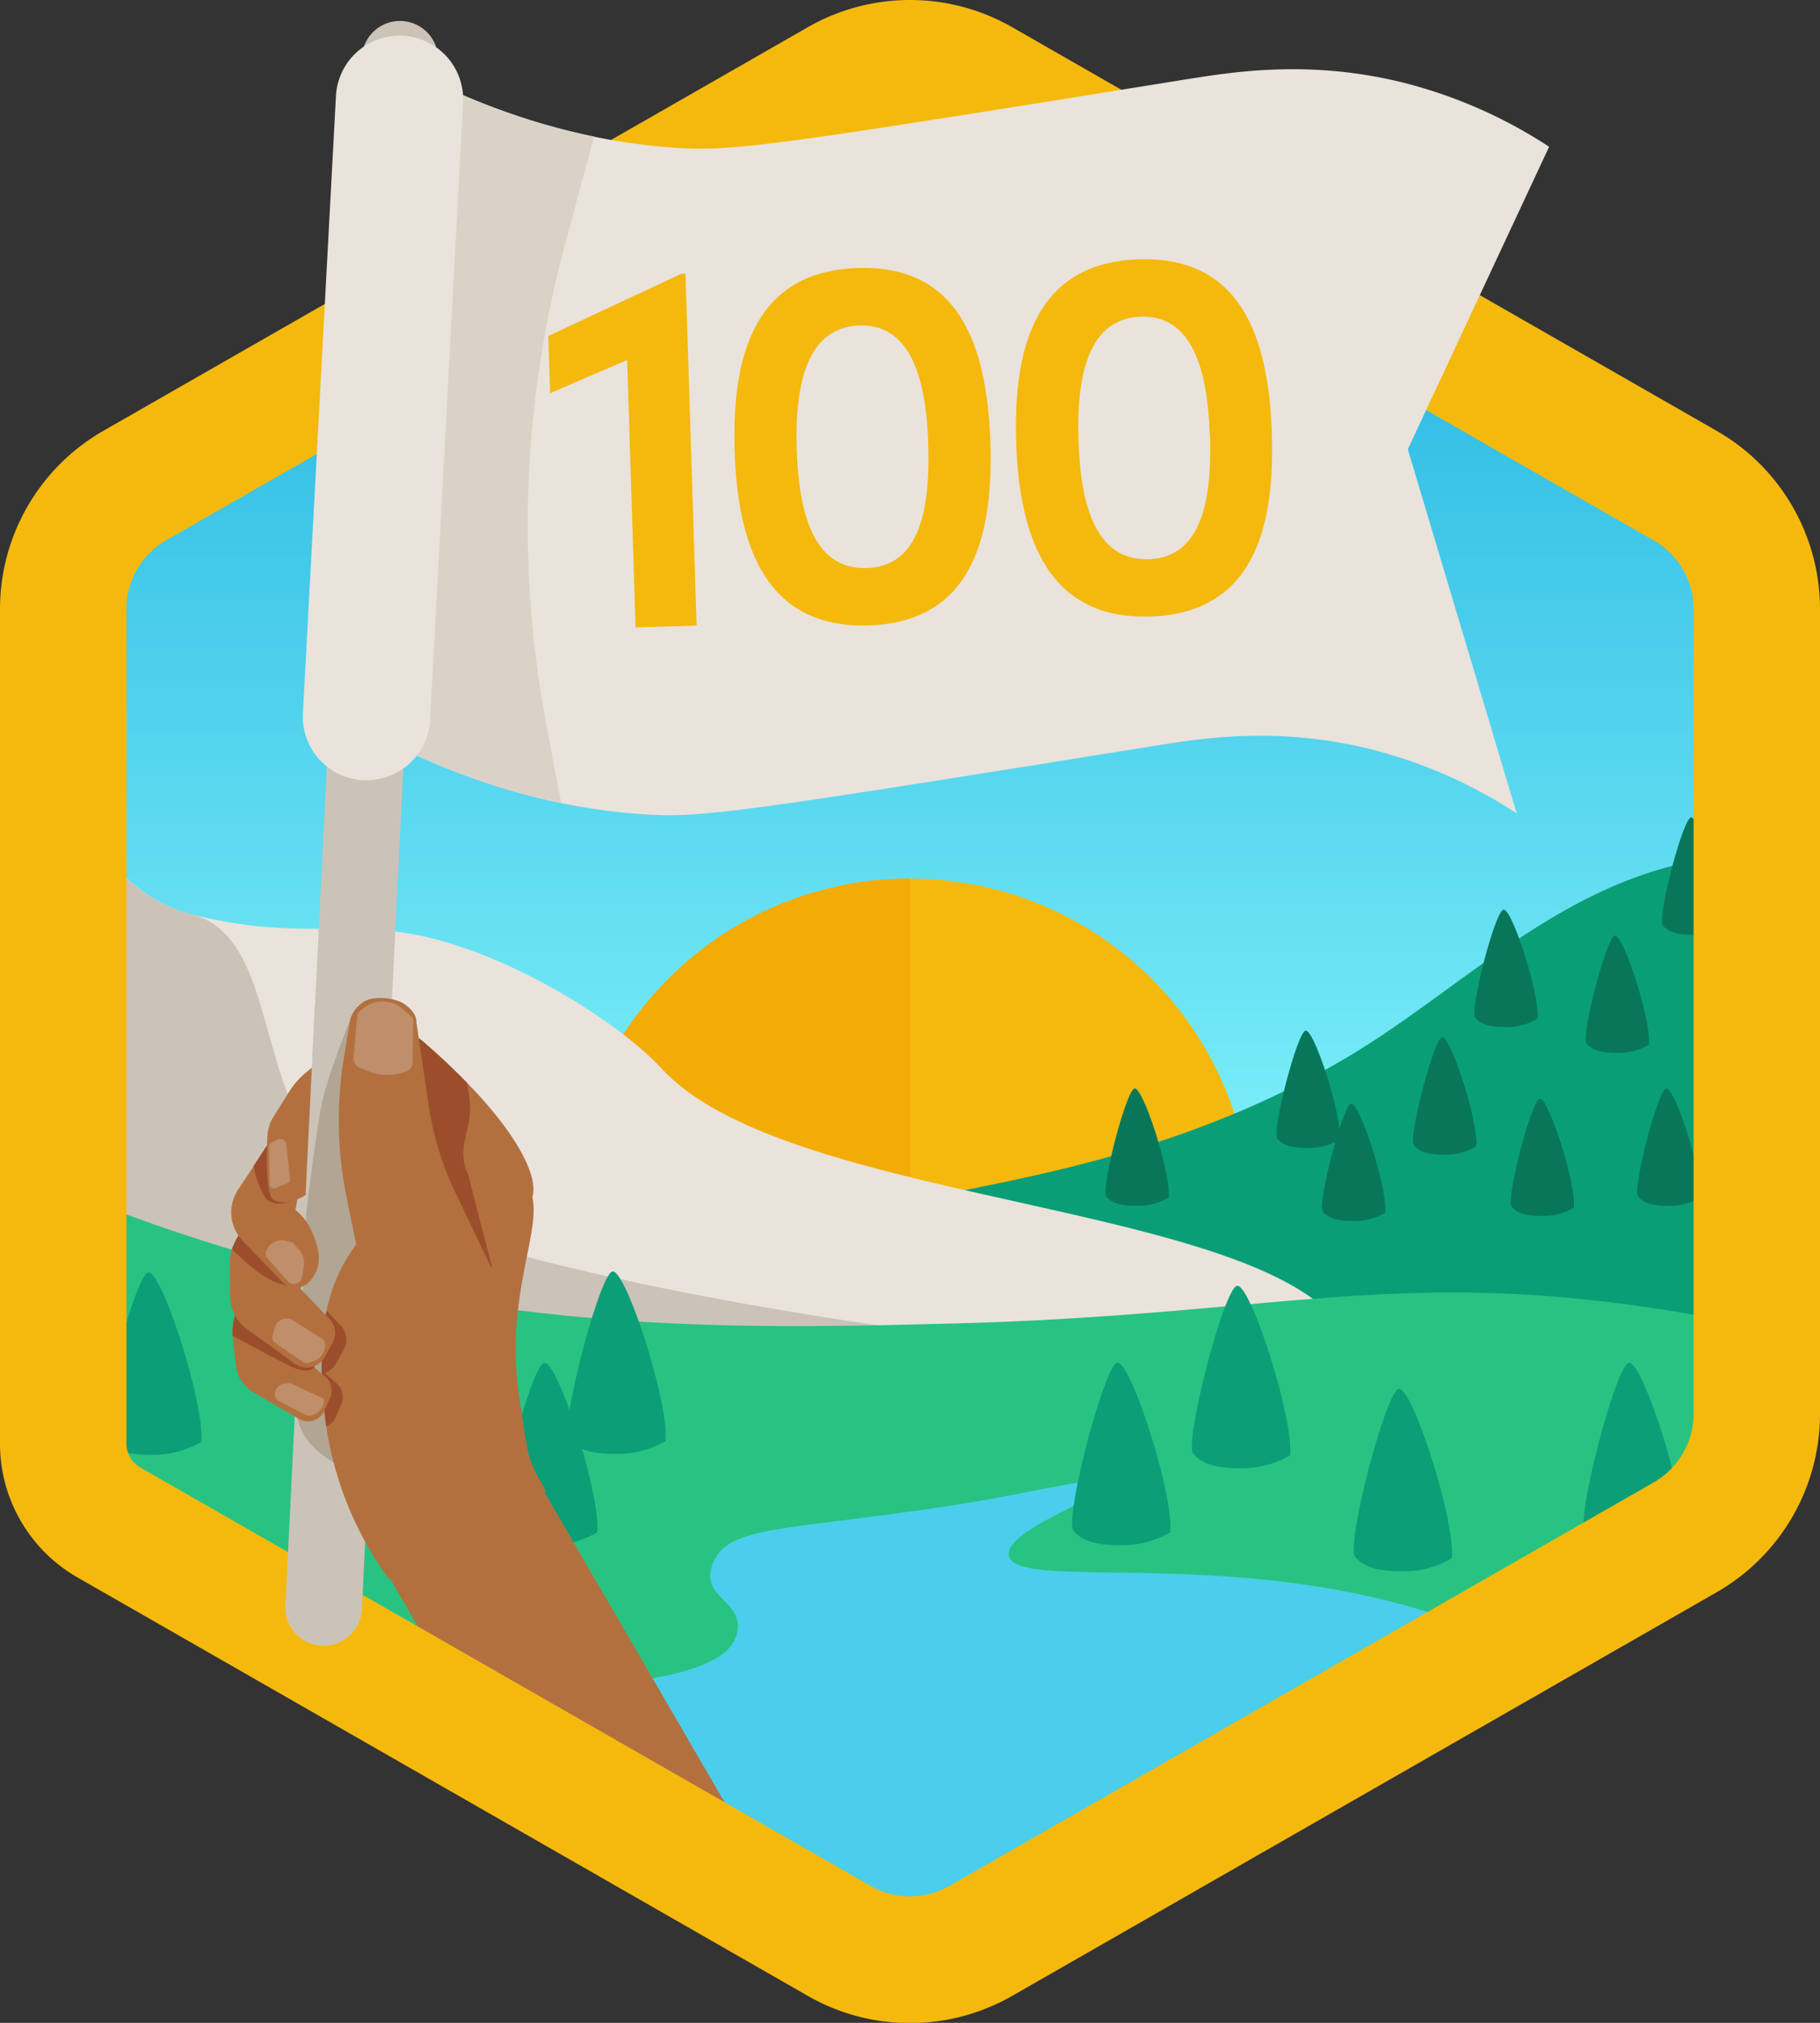 <svg xmlns="http://www.w3.org/2000/svg" xmlns:xlink="http://www.w3.org/1999/xlink" viewBox="0 0 360 400"><rect x="0" y="0" width="360" height="400" fill="#333333" stroke="none"/><defs><style>.cls-1{fill:url(#linear-gradient);}.cls-2{fill:#0c9e77;}.cls-10,.cls-2{fill-rule:evenodd;}.cls-3{fill:#f5b90d;}.cls-4{fill:#f3ab06;}.cls-5{fill:#0a9e76;}.cls-6{fill:#e9e3dc;}.cls-7{fill:#cbc3b8;}.cls-8{fill:#28c382;}.cls-9{fill:#4bceeb;}.cls-10{fill:#087759;}.cls-11{fill:#b3703f;}.cls-12{fill:#dbd2c7;}.cls-13{fill:#b1a594;}.cls-14{fill:#9c4e2c;}.cls-15{fill:none;stroke:#cbc3b8;stroke-linecap:round;stroke-miterlimit:10;stroke-width:12.46px;}.cls-16{fill:#bf8e6b;}</style><linearGradient id="linear-gradient" x1="178.83" y1="387.43" x2="178.83" y2="12.57" gradientUnits="userSpaceOnUse"><stop offset="0.3" stop-color="#93fdff"/><stop offset="1" stop-color="#13aadc"/></linearGradient></defs><g id="Layer_2" data-name="Layer 2"><g id="Swatches"><path class="cls-1" d="M343.83,289.49V116.28a20,20,0,0,0-10-17.32l-145-83.71a20,20,0,0,0-20,0L23.83,99a20,20,0,0,0-10,17.32V289.49a10,10,0,0,0,5,8.66l150,86.6a20,20,0,0,0,20,0l150-86.6A10,10,0,0,0,343.83,289.49Z"/><path id="Shape_12_copy_27" data-name="Shape 12 copy 27" class="cls-2" d="M73.07,270.39A18.51,18.51,0,0,1,64.14,273c-5.19.09-8.39-.63-10.21-2.88s6-32.42,8.61-33.18S73.84,263,73.07,270.39Z"/><path id="Shape_12_copy_27-2" data-name="Shape 12 copy 27" class="cls-2" d="M104.33,290a18.51,18.51,0,0,1-8.93,2.56c-5.19.09-8.39-.63-10.21-2.88s6-32.42,8.61-33.18S105.1,282.66,104.33,290Z"/><circle class="cls-3" cx="180" cy="241.28" r="67.55"/><path class="cls-4" d="M180,308.83a67.55,67.55,0,0,1,0-135.1Z"/><path class="cls-5" d="M343.83,169.12c-32.52,2.17-53.29,25.78-77.69,40.15-44.25,26.07-88.24,25-96.73,32.63v38H343.83Z"/><path class="cls-6" d="M13.83,161.79V287.47h330V274.75c-35.32.09-65.23-4.14-84.17-17.94C233,237.39,153.43,235.9,130.86,211.29c-9.22-10-33.29-24.68-52-27-13.66-1.71-22.53,1.18-41.19-3.54C26.39,177.87,20.25,168.38,13.83,161.79Z"/><path class="cls-7" d="M37.64,180.71c-11.28-2.85-17.42-12.28-23.81-18.87v108.5H177.2v-7.76S89.57,250.81,69.3,234.63,56.3,185.43,37.64,180.71Z"/><path class="cls-8" d="M329.61,259.08c-53.57-8.5-77.69,1-141.15,2.63-35.37.9-74.84,1.91-121.63-9a351.5,351.5,0,0,1-53-16.92v53.71a10,10,0,0,0,5,8.66l150,86.6a20,20,0,0,0,20,0l150-86.6a10,10,0,0,0,5-8.66V261.65C339.32,260.74,334.58,259.87,329.61,259.08Z"/><path class="cls-9" d="M95.64,335.1q-5.3.39-10.58,1.28l83.77,48.37a20,20,0,0,0,20,0L295,323.45c-44.68-19.49-94.37-7.94-95.46-15.94-.7-5.16,19.74-11.56,18.87-14.08-.69-2-13.61,1.74-29.85,4.22C154.64,302.84,144,301.59,141,309.2c-2.85,7.17,7.16,7.27,4.5,14.64C142.22,332.86,114.5,333.74,95.64,335.1Z"/><path id="Shape_12_copy_27-3" data-name="Shape 12 copy 27" class="cls-2" d="M131.64,284.94a18.36,18.36,0,0,1-8.93,2.55c-5.19.09-8.39-.63-10.21-2.87s6-32.42,8.61-33.18S132.41,277.57,131.64,284.94Z"/><path id="Shape_12_copy_27-4" data-name="Shape 12 copy 27" class="cls-2" d="M118.13,303a18.5,18.5,0,0,1-8.94,2.55c-5.18.09-8.38-.63-10.21-2.87s6-32.43,8.62-33.19S118.89,295.61,118.13,303Z"/><path id="Shape_12_copy_27-5" data-name="Shape 12 copy 27" class="cls-2" d="M332.68,303a18.53,18.53,0,0,1-8.94,2.55c-5.18.09-8.39-.63-10.21-2.87s6-32.43,8.62-33.19S333.44,295.61,332.68,303Z"/><path id="Shape_12_copy_27-6" data-name="Shape 12 copy 27" class="cls-2" d="M231.47,303a18.5,18.5,0,0,1-8.93,2.55c-5.19.09-8.39-.63-10.21-2.87s6-32.43,8.61-33.19S232.23,295.61,231.47,303Z"/><path id="Shape_12_copy_27-7" data-name="Shape 12 copy 27" class="cls-2" d="M255.17,287.77a18.39,18.39,0,0,1-8.93,2.55c-5.19.1-8.39-.63-10.21-2.87s6-32.42,8.61-33.18S255.93,280.41,255.17,287.77Z"/><path id="Shape_12_copy_27-8" data-name="Shape 12 copy 27" class="cls-10" d="M265,225.36a11.81,11.81,0,0,1-5.75,1.64c-3.34.07-5.4-.4-6.57-1.84s3.86-20.87,5.54-21.35S265.49,220.62,265,225.36Z"/><path id="Shape_12_copy_27-9" data-name="Shape 12 copy 27" class="cls-10" d="M304.13,201.45a11.85,11.85,0,0,1-5.75,1.64c-3.33.06-5.39-.41-6.57-1.85s3.87-20.86,5.55-21.35S304.62,196.71,304.13,201.45Z"/><path id="Shape_12_copy_27-10" data-name="Shape 12 copy 27" class="cls-10" d="M292,226.69a11.93,11.93,0,0,1-5.75,1.65c-3.34.06-5.4-.41-6.57-1.85s3.86-20.86,5.54-21.35S292.52,222,292,226.69Z"/><path id="Shape_12_copy_27-11" data-name="Shape 12 copy 27" class="cls-10" d="M341.23,183.21a11.75,11.75,0,0,1-5.75,1.64c-3.33.06-5.39-.4-6.57-1.85s3.87-20.86,5.55-21.35S341.72,178.47,341.23,183.21Z"/><path id="Shape_12_copy_27-12" data-name="Shape 12 copy 27" class="cls-10" d="M326.16,206.57a11.85,11.85,0,0,1-5.75,1.64c-3.33.06-5.39-.4-6.57-1.85s3.87-20.86,5.55-21.35S326.65,201.83,326.16,206.57Z"/><path id="Shape_12_copy_27-13" data-name="Shape 12 copy 27" class="cls-10" d="M311.31,238.81a11.85,11.85,0,0,1-5.74,1.64c-3.34.06-5.4-.41-6.57-1.85s3.86-20.86,5.54-21.35S311.81,234.07,311.31,238.81Z"/><path id="Shape_12_copy_27-14" data-name="Shape 12 copy 27" class="cls-10" d="M274,239.81a11.85,11.85,0,0,1-5.75,1.64c-3.33.06-5.39-.41-6.57-1.85s3.87-20.86,5.55-21.35S274.5,235.07,274,239.81Z"/><path id="Shape_12_copy_27-15" data-name="Shape 12 copy 27" class="cls-10" d="M231.16,236.81a11.85,11.85,0,0,1-5.74,1.64c-3.34.06-5.4-.41-6.57-1.85s3.86-20.86,5.54-21.35S231.66,232.07,231.16,236.81Z"/><path id="Shape_12_copy_27-16" data-name="Shape 12 copy 27" class="cls-10" d="M336.33,236.81a11.91,11.91,0,0,1-5.75,1.64c-3.34.06-5.4-.41-6.57-1.85s3.86-20.86,5.54-21.35S336.82,232.07,336.33,236.81Z"/><path id="Shape_12_copy_27-17" data-name="Shape 12 copy 27" class="cls-2" d="M287.17,308.14a18.36,18.36,0,0,1-8.93,2.55c-5.19.1-8.39-.63-10.21-2.87s6-32.42,8.61-33.18S287.94,300.77,287.17,308.14Z"/><path id="Shape_12_copy_27-18" data-name="Shape 12 copy 27" class="cls-2" d="M39.81,285.12a18.43,18.43,0,0,1-8.94,2.55c-5.18.1-8.39-.63-10.21-2.87s6-32.42,8.62-33.18S40.57,277.76,39.81,285.12Z"/><polygon class="cls-11" points="76.83 311.62 94.33 341.74 137.66 366.75 146.4 361.68 107.09 294.03 76.83 311.62"/><path class="cls-3" d="M180,25a15.7,15.7,0,0,1,7.78,2.07l139.35,79.81A15.72,15.72,0,0,1,335,120.47V279.53a15.72,15.72,0,0,1-7.87,13.59L187.78,372.93a15.66,15.66,0,0,1-15.56,0L27.76,290.19A5.51,5.51,0,0,1,25,285.42v-165a15.72,15.72,0,0,1,7.87-13.59L172.22,27.07A15.7,15.7,0,0,1,180,25m0-25a40.61,40.61,0,0,0-20.21,5.38L20.45,85.19A40.64,40.64,0,0,0,0,120.47v165a30.47,30.47,0,0,0,15.34,26.46l144.45,82.74a40.65,40.65,0,0,0,40.42,0l139.34-79.81A40.64,40.64,0,0,0,360,279.53V120.47a40.64,40.64,0,0,0-20.45-35.28L200.21,5.38A40.61,40.61,0,0,0,180,0Z"/><path class="cls-6" d="M67.48,141.66C92,156,112.68,160,127,161c11.65.81,19.32-.34,101.67-13.56,9-1.44,23.82-3.83,42,.6A94.57,94.57,0,0,1,300,160.84l-21.53-72,27.95-59.82a94.81,94.81,0,0,0-29.35-12.8c-18.22-4.42-33.08-2-42-.6C152.69,28.87,145,30,133.37,29.21c-14.27-1-34.91-5-59.47-19.34Z"/><path class="cls-7" d="M64,325.42h-.38a7.54,7.54,0,0,1-7.17-7.91L71.57,11.33a7.55,7.55,0,1,1,15.09.74L71.58,318.24A7.56,7.56,0,0,1,64,325.42Z"/><path class="cls-12" d="M73.9,9.87,67.48,141.66C84,151.32,98.77,156.28,111,158.8l-2.89-15.28a212.67,212.67,0,0,1,3.55-94.75L117.49,27C105.24,24.51,90.47,19.55,73.9,9.87Z"/><path class="cls-6" d="M72.51,154.29l-.68,0A12.59,12.59,0,0,1,59.92,141L66.45,19A12.59,12.59,0,1,1,91.6,20.3L85.07,142.37A12.6,12.6,0,0,1,72.51,154.29Z"/><path class="cls-13" d="M66.06,289.22s-3.87-2.19-5.48-4.82a12.57,12.57,0,0,1-1.85-4.23l1.85-40.36s1.83-15.4,3-21.3,5.69-16.89,5.69-16.89l3.86,45.76Z"/><path class="cls-11" d="M76.94,312.27A68.33,68.33,0,0,1,64,277.35c-.6-8.6-1.5-21.52,7.15-32.14,9-11,26.14-17.06,32.24-11.69,6.56,5.78-4.19,20-.64,43,1.93,12.6,1.37,11.52,5.24,18.32Z"/><path class="cls-14" d="M64.54,282.06a3.51,3.51,0,0,0,1.89-1.88l1.1-2.55a3.59,3.59,0,0,0-1-4.13l-2.32-2a4,4,0,0,0,2.27-1.88l1.53-2.75a4.07,4.07,0,0,0-.62-4.76l-2.79-2.92c-1.4,6.64-1,13.13-.6,18.15C64.15,279,64.32,280.53,64.54,282.06Z"/><path class="cls-11" d="M48.17,257.42h0A8.58,8.58,0,0,0,46,264.14l.66,5.84a7.16,7.16,0,0,0,3.52,5.4l8.94,5.18a3.57,3.57,0,0,0,5.08-1.68l1.1-2.56a3.57,3.57,0,0,0-1-4.13l-6-5.14Z"/><path class="cls-14" d="M62.2,270.36s-1.21,1.63-5-.3S46,264.14,46,264.14a16.39,16.39,0,0,1,.31-3.39,9.76,9.76,0,0,1,.8-1.87l14.83,9.69Z"/><path class="cls-11" d="M49.61,245.92l-2-2.17a10,10,0,0,0-2.18,5.93l.08,6.66a8.09,8.09,0,0,0,3.35,6.47l9.46,6.83a4.05,4.05,0,0,0,5.92-1.32l1.52-2.75a4,4,0,0,0-.61-4.75L59,254.36l-5.34-5.77Z"/><path class="cls-14" d="M59,254.36s-4,.67-9.3-3.87c-3.59-3.07-3.81-3.49-3.81-3.49s.57-1.38.8-1.82.94-1.43.94-1.43l12.09,10Z"/><path class="cls-11" d="M54.57,223.92l-7.49,11.35A8.11,8.11,0,0,0,48,245.34l7.86,8.18a3.65,3.65,0,0,0,5.26,0,6.71,6.71,0,0,0,1.77-6.28c-1.29-6-4.44-7.94-4.44-7.94l1.73-10.48Z"/><path class="cls-14" d="M58.84,237s-4.72,2.49-6.5-.4a16.52,16.52,0,0,1-2.14-6.09l2-3.09,1.1-1.68Z"/><path class="cls-11" d="M105.16,237c1.64-3.37-1.88-14-21.32-30.91a12.13,12.13,0,0,0-15.62-.24L60.61,212A16.06,16.06,0,0,0,57.12,216l-3,4.78a8,8,0,0,0-1.23,4c-.17,3.82-.32,11.41,1.15,12.41,2.22,1.51,6.88-.3,9.32-3.41,3.2-4.08,1.56-11.39,3.1-12.32,2.42-1.47,7.21,14.46,20.68,18.24C93.94,241.5,103.22,240.93,105.16,237Z"/><path class="cls-14" d="M92.6,232.25c-2.62-5.49,1.13-9,.25-15l-.45-3.11c-2.44-2.5-5.26-5.19-8.56-8.06a12.06,12.06,0,0,0-7-2.93l-.81,5a76.88,76.88,0,0,0,0,24.41,28.89,28.89,0,0,0,5,4.25,43.06,43.06,0,0,0-3.69,2.53L80,252.5s16.63.75,17.28-2.12Z"/><line class="cls-15" x1="68.48" y1="199.66" x2="66.6" y2="237.82"/><path class="cls-13" d="M69.28,201.62s-4.51,11-5.69,16.89c-1,5.12-2.63,18.16-3,21.3a6.35,6.35,0,0,0,5.73,5,5.83,5.83,0,0,0,1.19-.06c2.4-.35,4.35-3,5-5.37Z"/><path class="cls-11" d="M72,253.68,68.6,237A76.66,76.66,0,0,1,68,209.3l1.13-7A6,6,0,0,1,73,197.6h0a10.29,10.29,0,0,1,6.38.58s3.1,1.59,3,4.06l2.37,16.14a61.08,61.08,0,0,0,5.29,17.37l11.39,23.82Z"/><path class="cls-16" d="M81.61,210.08l.11-8.19a1.25,1.25,0,0,0-.42-.94l-1.65-1.42a6.05,6.05,0,0,0-7.72-.19l-.79.61a1.25,1.25,0,0,0-.46.85l-.75,8.35a2,2,0,0,0,1.26,2l1.64.67a10.15,10.15,0,0,0,6.66.32l.67-.2A2,2,0,0,0,81.61,210.08Z"/><path class="cls-16" d="M53.91,225.82l1-.48a1.22,1.22,0,0,1,1.73,1l.73,6.81a.81.81,0,0,1-.51.84l-2.4.94a.82.82,0,0,1-1.11-.74l-.14-7.22A1.21,1.21,0,0,1,53.91,225.82Z"/><path class="cls-16" d="M56.53,245.37l1,.25a1.17,1.17,0,0,1,.64.4l1.13,1.33a3.62,3.62,0,0,1,.82,2.93l-.36,2.28a1.62,1.62,0,0,1-2.82.81l-4.07-4.64a1.2,1.2,0,0,1-.22-1.22l0-.1A3.23,3.23,0,0,1,56.53,245.37Z"/><path class="cls-16" d="M55.09,277l5.64,2.9h.17a3,3,0,0,0,3.17-3.28h0l-6.41-3a1.21,1.21,0,0,0-.7-.1l-.83.12a2,2,0,0,0-1.71,2.29l0,.19A1.18,1.18,0,0,0,55.09,277Z"/><path class="cls-16" d="M54.35,265.46l5.6,3.88a1.23,1.23,0,0,0,1.1.14l1.1-.39A3.25,3.25,0,0,0,64.3,266v-.27a1.22,1.22,0,0,0-.57-1L58,261.12a2.43,2.43,0,0,0-3.63,1.37l-.48,1.63A1.2,1.2,0,0,0,54.35,265.46Z"/><path class="cls-3" d="M135.59,54.11l2.2,69.58-12.07.38-1.67-52.89-15.23,6.57-.36-11.33,26.29-12.28Z"/><path class="cls-3" d="M145.31,89.21C144.7,69.58,149.66,53.67,169.6,53S195.28,68,195.9,87.61s-4.24,35.43-24.08,36.06S145.93,108.73,145.31,89.21ZM183.62,88c-.42-13.22-3.49-24-13.67-23.63S157.18,75.6,157.59,88.82s3.59,23.84,13.87,23.51S184,101.12,183.62,88Z"/><path class="cls-3" d="M201,87.45c-.62-19.62,4.34-35.54,24.28-36.17s25.68,15,26.3,34.58-4.24,35.43-24.07,36.05S201.66,107,201,87.45Zm38.3-1.21c-.41-13.22-3.48-23.94-13.66-23.62S212.9,73.84,213.32,87.06s3.59,23.84,13.87,23.52S239.76,99.36,239.34,86.24Z"/></g></g></svg>